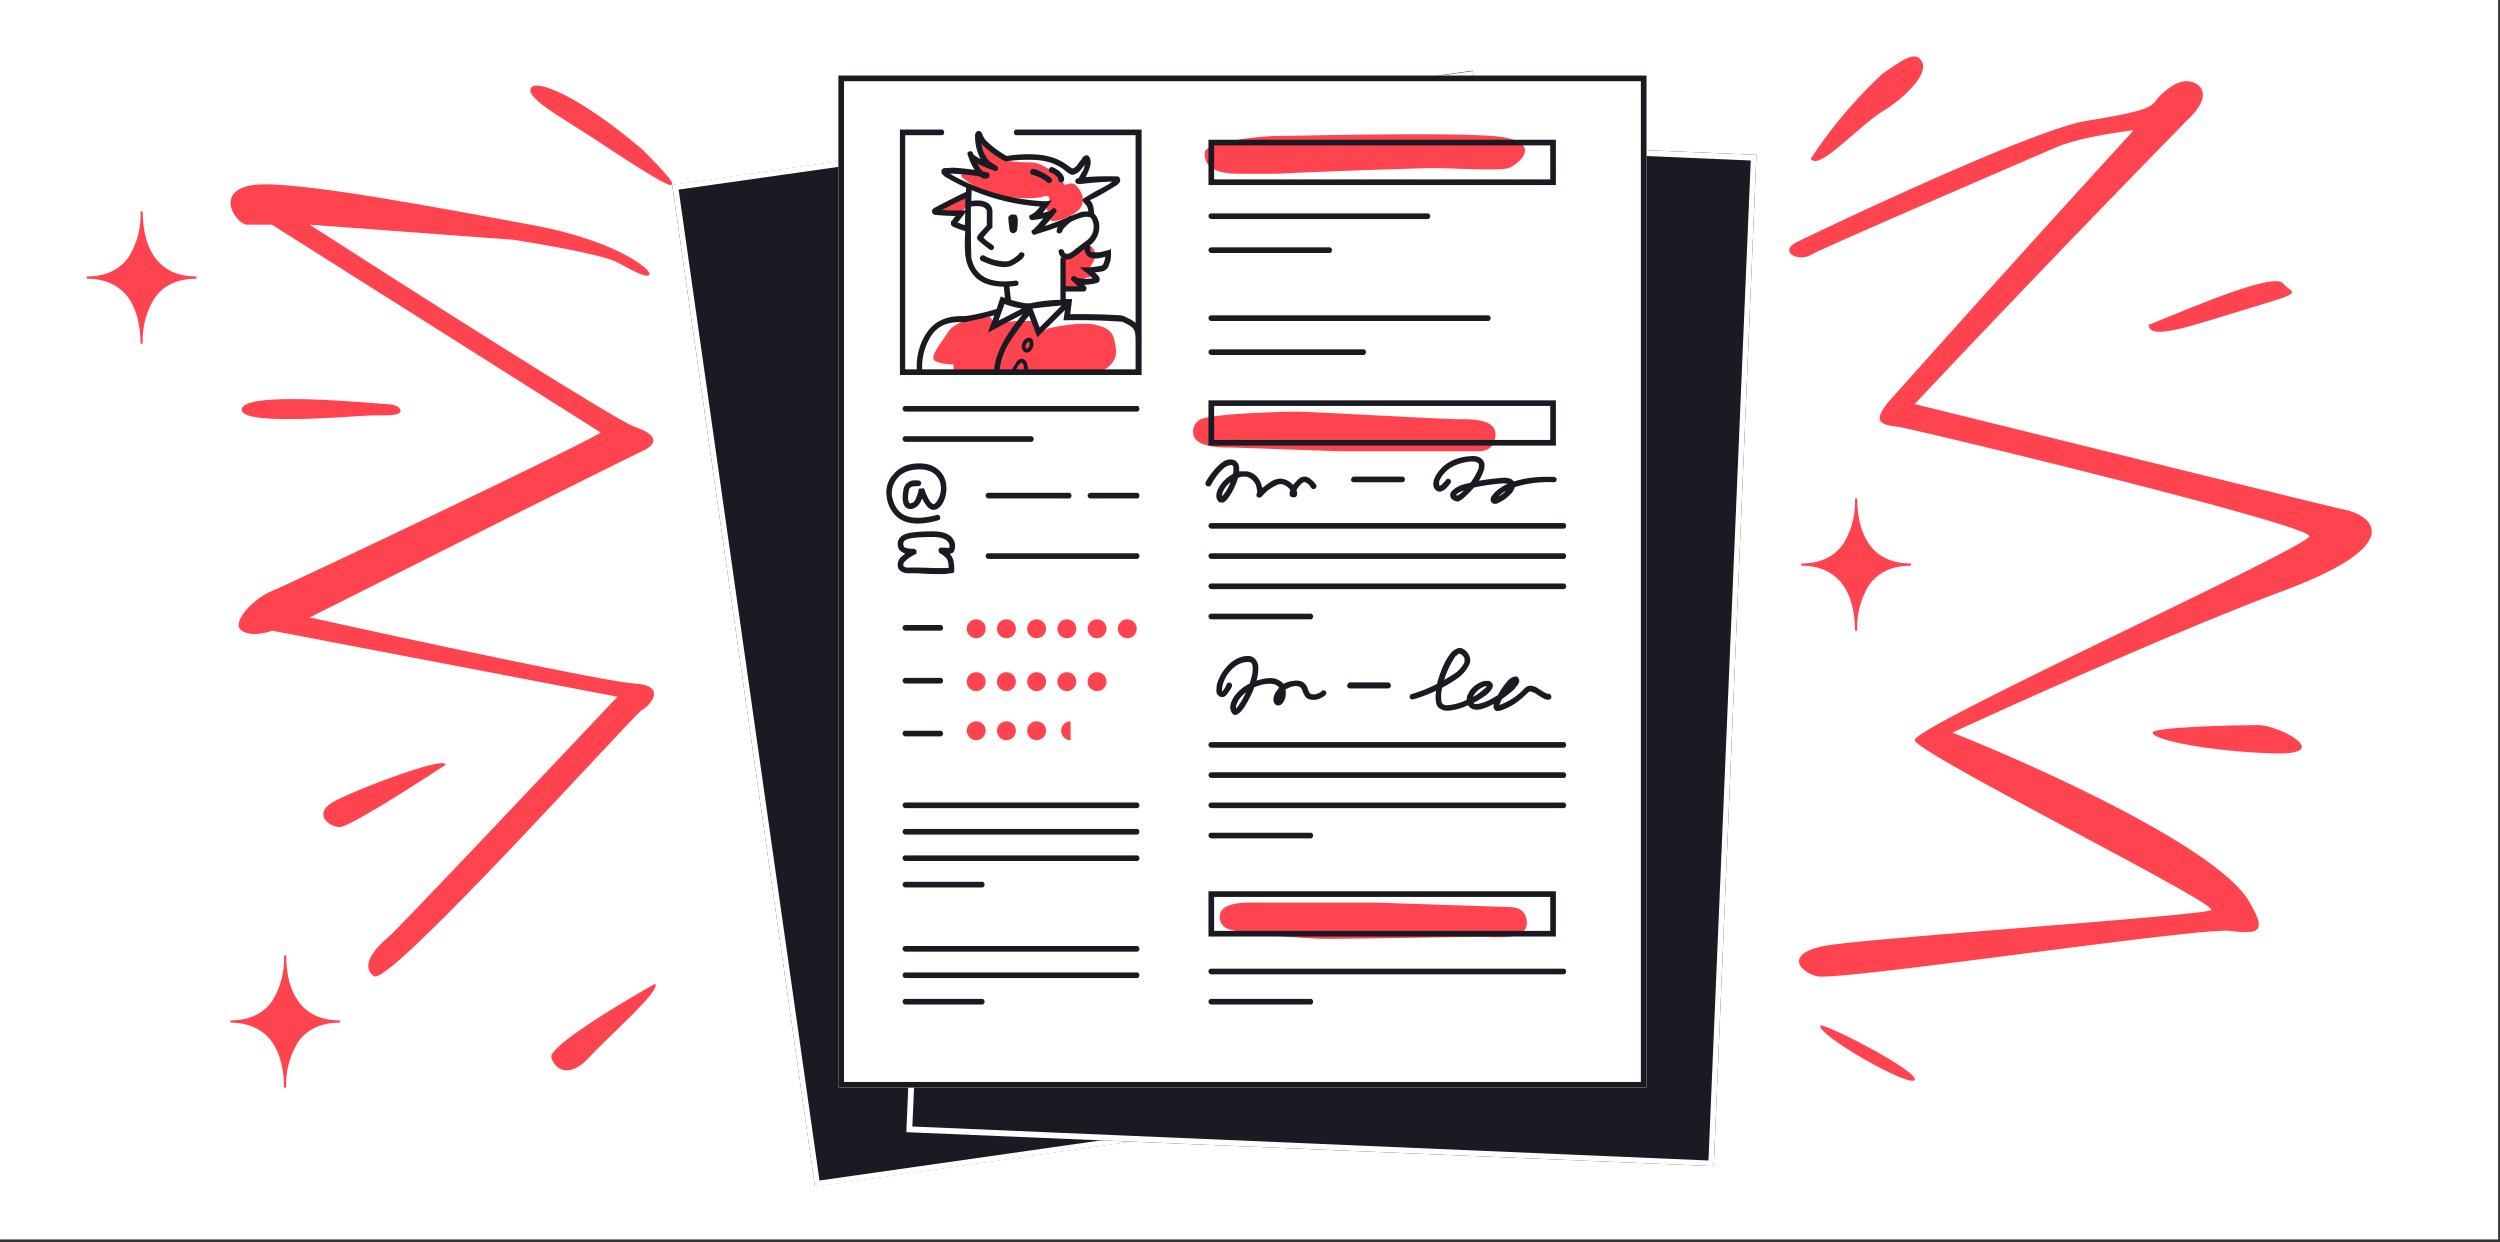 <svg xmlns="http://www.w3.org/2000/svg" width="662" height="329" fill="none"><rect width="100%" height="100%" fill="#333333" stroke="none"/><path fill="#fff" d="M0 0h661.5v328.2H0z"/><path fill="#1A1B22" d="m178 49 212-30.3L427.6 284l-211.8 30.2L178 48.9z"/><path fill="#fff" fill-rule="evenodd" d="M388.6 20.5 179.7 50.2 217 312.6l209-29.8zM178 48.9l37.8 265.4L427.6 284 390 18.8z" clip-rule="evenodd"/><path fill="#1A1B22" d="m251.3 32 213.8 9-11.3 267.8-213.8-9z"/><path fill="#fff" fill-rule="evenodd" d="m463.6 42.5-210.8-9-11.2 264.8 210.8 9zM251.3 32 240 299.8l213.8 9L465.1 41z" clip-rule="evenodd"/><path fill="#fff" d="M222 20h214v268H222z"/><path fill="#1A1B22" fill-rule="evenodd" d="M434.5 21.5h-211v265h211zM222 20v268h214V20z" clip-rule="evenodd"/><path fill="#FF444F" d="M343.5 109c-3.5 0-22 .5-25.5 2-.8.3-2.4 1.6-2 4 .5 3 5.5 3.5 9 3.5s27.5 1 31.5 1h35c1.5 0 4.5-.5 4.5-4.5s-6-4-10-4-39-2-42.5-2m7.3 139.6c-3.5 0-22.3-1.2-25.8-2.7a3.3 3.3 0 0 1-1.9-3.9c.6-2.8 5.7-3.1 9.2-3h32l35.6 1.2c1.5 0 4.5.6 4.4 4.4s-6.2 3.7-10.3 3.5c-4-.1-39.6.6-43.2.5M380 44.5c-3.5 0-32.5 1-41.5 1.5H328c-8 0-9-3-9-5.5 0-3 15-4.5 19.5-4.5s42.5-1 56.5 0 8 7 4.5 8.5c-2 .8-16 0-19.5 0M249.5 55l6.5-3.5.5 3-2 1.5H249zm5-8.5c0-.8 2.7-.3 4 0l-1-4 4 1-2-6.5 7 5.5c.7.2 2.9.5 6.5.5s7.5 4 9 6c1.5-.5 2.5-1 4 1.5 3 5-3.5 7.5-6.5 8s0-2.5-1.5-2.5c-1.2 0-1-1.7-.5-2 .7-1.3.5-2.5-1-2-2.7 1-10.7.3-14.5-.5-2.5-1.3-7.5-4.2-7.5-5M290 68c.4-1.6-1.2-3-2-3.5l-4 3h-2.5v9a27 27 0 0 1 4.5-.5c2 0 0-2.5 2-2.5 1.6 0 .7-1.3 0-2 .5-.5 1.6-1.9 2-3.5m-29.5 16c3 0 1-.5 2.5 1v1c1.5-.3 4.9-1 6.5-1h4.5l1.5 3 2-1c2.8-.7 9.3-1.8 12.5-1 4 1 5 2 5.5 6.5.4 3.6-2.8 5.5-4.5 6l-38.5-.5v-1.5c-1.2 0-3.8-.2-5-1-1.5-1 2-5 3.5-7.5s6.5-4 9.5-4"/><path fill="#1A1B22" fill-rule="evenodd" d="M269.7 96.7a8 8 0 0 0-.7 1.5l-1-.4a9 9 0 0 1 1-1.6c.1-.3.3-.6.6-.8a1.23 1.23 0 0 1 1.9.1c.3.2.4.6.5.9l.2 1c0 .3 0 .7-.3 1l-.8-.8v-.2a2 2 0 0 0-.3-1.2c-.1-.2-.2-.2-.3-.2l-.3.2a3 3 0 0 0-.5.5" clip-rule="evenodd"/><path fill="#1A1B22" fill-rule="evenodd" d="M277.8 44.7c.2-.4.6-.6 1-.4a7 7 0 0 1 1.7 1c.6.5 1.3 1.3 1.3 2.2a.8.8 0 0 1-1.6 0c0-.3-.1-.6-.6-1s-1-.7-1.4-.8a.7.7 0 0 1-.4-1m-5 .8c0-.4.3-.8.7-.8l.5.1.6.2a17 17 0 0 1 3 1.6c.4.3.9.6 1 1a.8.8 0 0 1-1.3.7l-.6-.5a11.2 11.2 0 0 0-2.6-1.3l-.5-.2h-.1a.8.8 0 0 1-.8-.8zm-16.3 3.8c.4 0 .8.3.8.7l-.1 3.2c.8-.1 2-.2 3 0 .7.2 1.3.4 1.8.9s.8 1.1.8 1.9v4.3l-.3.2a37 37 0 0 0-2.1 2.4l.7.7 1.8 1.3a.7.7 0 1 1-.8 1.2 33 33 0 0 1-3.1-2.5s-.3-.3-.3-.6l.2-.6.3-.4.7-.8 1.4-1.5V56a1 1 0 0 0-.4-.8 2 2 0 0 0-1-.5c-.8-.2-2-.1-2.8 0a438 438 0 0 0 .1 13.6c.3 1 .7 2.8 2.3 4.2 1.5 1.4 4.3 2.5 9.4 1.8a.7.7 0 1 1 .2 1.4l-1.8.2.4 3.5a33 33 0 0 0 3.8.9h1.3a41.4 41.4 0 0 1 8-.9V68.5a.8.8 0 0 1 1.4 0v7.3h3.2a32 32 0 0 0-1.7-1.6l-.1-.2a.8.8 0 0 1 1.2-.8 6 6 0 0 1 .5.4l.7.1a10.6 10.6 0 0 0 3.3 0l-.3-.3c-.5-.5-1-1-1.5-1.3l-1.6-1.3h2.1c.8 0 2.7-.2 3.8-.5l.3-.3.4-1 .2-1-1.3.3a6 6 0 0 1-2.6 0c-.9-.4-1.3-1-1.5-1.5-.2-.6-.1-1.2 0-1.5a.7.7 0 1 1 1.4.4v.6c0 .2.2.4.5.5h2l2-.5 1-.3v1c0 .6 0 1.6-.3 2.5l-.5 1.3c-.3.4-.6.7-1.2 1-.6.1-1.5.3-2.3.3a9.5 9.5 0 0 1 1.2 1.3l.1.6c0 .4-.2.6-.3.7l-.3.2a12.8 12.8 0 0 1-3.5.5 6 6 0 0 1 .6.7v.3a.8.8 0 0 1-.7.8h-4.8v2h1.7l-.5 4a171 171 0 0 1 13.3.3c.4 0 .8.2 1.1.3l.6.3c.8.4 1.7.8 2.4 1.5 1 1 1.4 2.3 1.4 4.4a.8.8 0 0 1-1.4 0c0-1.9-.5-2.8-1-3.3-.6-.5-1.2-.8-2-1.2l-.6-.3a171 171 0 0 0-14.6-.4h-1l.4-2.7-7.3 7.2-2.2-5.7c-1.3 1.5-3.2 4-4.9 6.6a17.1 17.1 0 0 0-2.9 7.8.8.8 0 0 1-1.4 0c0-2.6 1.4-5.8 3-8.6 1.5-2.4 3.2-4.6 4.5-6.2l-9.2 4.9 1.7-4.6a144 144 0 0 1-7.8 1.8h-.4c-2 0-6-.2-8.5 3.6a15.2 15.2 0 0 0-2.4 9 .7.7 0 1 1-1.4.2c-.2-1.8 0-6.2 2.6-10 3-4.5 7.9-4.4 9.7-4.4h.4l1.4-.2a56 56 0 0 0 7-1.7l1.1-3.3.8.3.3.1-.3-3c-3.5 0-5.8-1-7.3-2.3a9.3 9.3 0 0 1-2.7-4.9l-.2-1.2a42.5 42.5 0 0 1 0-6.3 24.5 24.5 0 0 1-3.3-1.2l-.5-.5V59c0-.2 0-.4.2-.5a17 17 0 0 0 1-1.3 83 83 0 0 1-5.5-.3l-.4-.2s-.3-.3-.3-.7v-.4l.2-.2.3-.3.8-.4a190 190 0 0 1 7.7-3.9V50c0-.4.3-.8.7-.7m-.8 3.2a183 183 0 0 0-6.3 3.1 39 39 0 0 0 5.1.1h1.1v-3.2zm-.1 3.8-.5.7a79 79 0 0 1-1.6 2h.4c.5.3 1.1.5 1.6.6zm17.8 25.4 1.9 5 5.8-5.8a193 193 0 0 0-7.7.8m-2.8 0a21.8 21.8 0 0 1-4.6-1.2l-1.6 4.4zm-3.4-24.4c0-.1.3-.5.8-.5h.5c.5 0 .8.3.8.5l.2.6V59a9 9 0 0 1-.2 1.9c0 .1 0 .3-.3.5-.2.2-.6.5-1 .3a1 1 0 0 1-.6-.6 2.2 2.2 0 0 1-.1-.6v-.1a25 25 0 0 1-.3-2.6c0-.2 0-.4.2-.6zm3.3 9.5c.4 0 .8.3.8.7l-.2.4-.1.3-.5.5c-.4.3-1 .8-2.1 1.4-1.3.8-3 .7-4.4.4-1.5-.3-3-.9-3.8-1.3a.8.8 0 1 1 .6-1.4c.8.4 2.1 1 3.5 1.2 1.4.3 2.6.3 3.3-.1a13.5 13.5 0 0 0 2.2-1.6c0-.3.4-.5.7-.5m-30.4 74.5q2.1-.6 6.9-.6c2.7 0 4.4.7 5.2 1.8.9 1.1.8 2.4.5 3.3-.2.6-.8.8-1.2.8l.4.6c.6.8.8 2 .8 3.8 0 .4-.2.6-.3.7a1 1 0 0 1-.3.1h-.4l-1.3.2a82 82 0 0 1-7.6-.2h-2.3c-.8 0-1.5-.2-2-.6-.6-.4-.8-1-.8-1.7a3 3 0 0 1 1-2.1l1-.8a3 3 0 0 1-.8-.4c-.8-.4-1.2-1.2-1.2-2.2 0-.6.2-1.2.7-1.7.4-.5 1-.8 1.7-1m-.6 2c-.2.1-.3.3-.3.7 0 .6.2.8.4 1 .3.1 1 .3 1.9.3h.4l.4.1.4.4v.7a1 1 0 0 1-.4.3 5 5 0 0 1-.5.3h-.1l-.6.4a6 6 0 0 0-1.3 1c-.4.3-.6.6-.6 1s.1.5.2.5c.1.1.4.3 1.1.3a107 107 0 0 1 6.3.1 82 82 0 0 0 4.4 0c0-1.3-.2-2-.5-2.4-.3-.5-.8-.8-1.4-1.3h-.2l-.3-.3-.2-.3-.1-.4a.8.8 0 0 1 .6-.7h.9a16 16 0 0 0 1.3.1c.2-.5.2-1.1-.3-1.6-.4-.6-1.5-1.3-4-1.3-3.3 0-5.3.2-6.5.5-.6.2-.9.4-1 .6m171-104.8h-89v9h89zM320 37v12h92V37zm90.5 70.5h-89v9h89zM320 106v12h92v-12zm90.5 131.5h-89v9h89zM320 236v12h92v-12zm0-178.7c0-.5.3-.8.8-.8h57.4a.8.8 0 0 1 0 1.5h-57.4a.8.8 0 0 1-.8-.8zm0 27c0-.5.3-.8.8-.8h73.4a.8.8 0 0 1 0 1.5h-73.4a.8.8 0 0 1-.8-.8zm-81 24c0-.5.3-.8.8-.8h61.4a.8.8 0 0 1 0 1.5h-61.4a.8.8 0 0 1-.8-.8zm0 105c0-.5.3-.8.8-.8h61.4a.8.8 0 0 1 0 1.5h-61.4a.8.8 0 0 1-.8-.8zm22-66c0-.5.3-.8.8-.8h39.4a.8.8 0 0 1 0 1.5h-39.4a.8.8 0 0 1-.8-.8zm27-16c0-.5.3-.8.8-.8h12.4a.8.8 0 0 1 0 1.5h-12.4a.8.8 0 0 1-.8-.8zm-27 0c0-.5.3-.8.8-.8h21.4a.8.8 0 0 1 0 1.5h-21.4a.8.8 0 0 1-.8-.8zm-22 89c0-.5.3-.8.8-.8h61.4a.8.8 0 0 1 0 1.5h-61.4a.8.8 0 0 1-.8-.8zm0 31c0-.5.3-.8.8-.8h61.4a.8.8 0 0 1 0 1.5h-61.4a.8.8 0 0 1-.8-.8zm0-24c0-.5.3-.8.8-.8h61.4a.8.8 0 0 1 0 1.5h-61.4a.8.8 0 0 1-.8-.8zm0 31c0-.5.3-.8.8-.8h61.4a.8.8 0 0 1 0 1.5h-61.4a.8.8 0 0 1-.8-.8zm0-24c0-.5.3-.8.8-.8h20.4a.8.8 0 0 1 0 1.5h-20.4a.8.8 0 0 1-.8-.8zm0-40c0-.5.3-.8.8-.8h9.4a.8.8 0 0 1 0 1.5h-9.4a.8.8 0 0 1-.8-.8zm0-14c0-.5.3-.8.8-.8h9.4a.8.8 0 0 1 0 1.5h-9.4a.8.8 0 0 1-.8-.8zm0-14c0-.5.3-.8.8-.8h9.4a.8.8 0 0 1 0 1.5h-9.4a.8.8 0 0 1-.8-.8zm0 99c0-.5.3-.8.8-.8h20.4a.8.8 0 0 1 0 1.5h-20.4a.8.8 0 0 1-.8-.8zm81-126c0-.5.3-.8.8-.8h93.4a.8.8 0 0 1 0 1.5h-93.4a.8.8 0 0 1-.8-.8zm0 58c0-.5.3-.8.8-.8h93.4a.8.8 0 0 1 0 1.5h-93.4a.8.8 0 0 1-.8-.8zm0-50c0-.5.3-.8.8-.8h93.4a.8.8 0 0 1 0 1.5h-93.4a.8.8 0 0 1-.8-.8zm0 58c0-.5.3-.8.8-.8h93.4a.8.8 0 0 1 0 1.5h-93.4a.8.8 0 0 1-.8-.8zm0-50c0-.5.3-.8.8-.8h93.4a.8.8 0 0 1 0 1.5h-93.4a.8.8 0 0 1-.8-.8zm0 102c0-.5.3-.8.8-.8h93.4a.8.8 0 0 1 0 1.5h-93.4a.8.8 0 0 1-.8-.8zm0-44c0-.5.3-.8.8-.8h93.4a.8.8 0 0 1 0 1.5h-93.4a.8.8 0 0 1-.8-.8zm0-50c0-.5.3-.8.8-.8h26.4a.8.8 0 0 1 0 1.5h-26.4a.8.8 0 0 1-.8-.8zm0 102c0-.5.3-.8.8-.8h26.4a.8.8 0 0 1 0 1.5h-26.4a.8.8 0 0 1-.8-.8zm0-44c0-.5.3-.8.8-.8h26.4a.8.8 0 0 1 0 1.5h-26.4a.8.8 0 0 1-.8-.8zm0-155c0-.5.3-.8.8-.8h31.4a.8.8 0 0 1 0 1.5h-31.4a.8.8 0 0 1-.8-.8zm0 27c0-.5.3-.8.8-.8h40.4a.8.8 0 0 1 0 1.5h-40.4a.8.8 0 0 1-.8-.8zm-81 23c0-.5.3-.8.8-.8h33.4a.8.8 0 0 1 0 1.5h-33.4a.8.8 0 0 1-.8-.8z" clip-rule="evenodd"/><path fill="#1A1B22" fill-rule="evenodd" d="M238.3 34.3h11.2a.8.8 0 0 1 0 1.5h-9.8v62h61v-62H269a.8.8 0 0 1 0-1.5h33.3v65h-64z" clip-rule="evenodd"/><path fill="#FF444F" d="M261 166.5a2.5 2.5 0 1 1-5 0 2.5 2.5 0 0 1 5 0m0 14a2.5 2.5 0 1 1-5 0 2.5 2.5 0 0 1 5 0m0 13a2.5 2.5 0 1 1-5 0 2.5 2.5 0 0 1 5 0m8-27a2.5 2.5 0 1 1-5 0 2.5 2.5 0 0 1 5 0m0 14a2.5 2.5 0 1 1-5 0 2.5 2.5 0 0 1 5 0m0 13a2.5 2.5 0 1 1-5 0 2.5 2.5 0 0 1 5 0m8-27a2.5 2.5 0 1 1-5 0 2.5 2.5 0 0 1 5 0m0 14a2.5 2.5 0 1 1-5 0 2.5 2.5 0 0 1 5 0m0 13a2.5 2.5 0 1 1-5 0 2.5 2.5 0 0 1 5 0m6.5 0v2.5a2.5 2.5 0 1 1 0-5zm1.5-27a2.5 2.5 0 1 1-5 0 2.5 2.5 0 0 1 5 0m0 14a2.5 2.5 0 1 1-5 0 2.5 2.5 0 0 1 5 0m8-14a2.5 2.5 0 1 1-5 0 2.5 2.5 0 0 1 5 0m0 14a2.5 2.5 0 1 1-5 0 2.5 2.5 0 0 1 5 0m8-14a2.5 2.5 0 1 1-5 0 2.5 2.5 0 0 1 5 0"/><path fill="#1A1B22" fill-rule="evenodd" d="M236.3 126c1.4-2 3.7-3.3 7.2-3.3 1.9 0 3.4.5 4.5 1.3a6 6 0 0 1 2.3 3.1c.7 2.4.2 5.2-1.2 6.9-.6.7-1.4 1.1-2.2 1a3 3 0 0 1-1.7-1.3 9 9 0 0 1-1-1.7l-.2.4c-.4 1-1.2 2-2.3 2.3a2 2 0 0 1-1.8-.3c-.5-.4-.7-1-.8-1.6-.2-1 0-2.4.2-3.5.3-1.1 1.2-1.7 2-2 .9-.2 1.7-.1 2.3 0a.8.8 0 0 1-.2 1.4l-1.7.1c-.5.2-.9.4-1 .9-.2 1-.3 2-.2 2.8l.3.7c.1 0 .2.2.5 0 .5 0 1-.5 1.3-1.4.4-.8.6-1.8.7-2.4l1.4-.1c.3 1.1 1 2.6 1.6 3.5.4.5.7.6.9.7 0 0 .3 0 .7-.5a6 6 0 0 0 1-5.4c-.4-1-.9-1.7-1.7-2.3-.9-.6-2-1-3.7-1-3 0-5 1.1-6 2.5a6.1 6.1 0 0 0-1.3 4.6c.3 1.4.9 3.3 2.5 4.5s4.5 1.8 9.6.4a.8.8 0 0 1 .4 1.4c-5.4 1.6-8.8 1-10.9-.6a8.3 8.3 0 0 1-3-5.5c-.3-1.7 0-3.9 1.5-5.7zm154.9-3.5c-.3-.2-.8-.3-1.6-.3-3.6.3-6 1.7-7.2 3.2-.7.7-1 1.5-1.3 2v1.2l.5-.1 1.3-1.4a.7.7 0 1 1 1.2.8c-.3.5-1 1.3-1.6 1.8-.4.2-.8.5-1.3.5s-1-.3-1.3-.8c-.5-.6-.4-1.5-.2-2.3.3-.9.8-1.8 1.6-2.7 1.5-1.8 4.2-3.4 8.1-3.6 1-.1 1.9 0 2.5.4.7.3 1 1 1.2 1.6 0 .7 0 1.4-.3 2a11.5 11.5 0 0 1-1.2 2.5 67 67 0 0 1 6.6-.8c1 0 1.7.2 2.2.5l.5.5c2.7-.9 6.3-1.4 10.6-1.2a.7.7 0 1 1 0 1.4c-4.4-.2-7.9.5-10.4 1.3-.1.5-.4.9-.6 1.3-.7.9-1.8 1.8-2.8 2.4l-1.4.7h-.7a1 1 0 0 1-.8-.7c-.2-.4 0-.8.1-1.2l.8-1a11 11 0 0 1 3.6-2.4l-1.2-.1a57 57 0 0 0-7.8 1.1 24 24 0 0 1-3 3l-.6.4c-.2.1-.4.3-.7.3-.5 0-1.2-.3-1.6-.7-.2-.2-.4-.6-.4-1s.2-.8.4-1a7 7 0 0 1 3-1.8l2-.5a18.7 18.7 0 0 0 2-3.4c.2-.6.2-1 .2-1.4 0-.2-.2-.4-.4-.5m-3.6 7.4a5.1 5.1 0 0 0-2.1 1.2l.4.1h.1l.4-.3c.4-.2.8-.6 1.2-1m10.9.2a8.2 8.2 0 0 0-1.8 1.5l.2-.2a10 10 0 0 0 1.7-1.2zm-75.2-5.4a17.6 17.6 0 0 0-2.6 3.7.7.7 0 1 1-1.4-.8 19 19 0 0 1 3-4c.6-.6 1.3-1.2 2-1.6.7-.3 1.6-.5 2.4-.2.7.2 1 .7 1.3 1.3.1.5.2 1.1.1 1.7h2c2.1.3 3.3 1.8 3.8 3.2l.4 1.2a19 19 0 0 1 2.8-2c.8-.3 1.7-.6 2.5-.4 1.2.2 2.2.9 2.8 1.6l.9-1c.4-.5 1-1 1.5-1.1 1-.3 1.9.2 2.4.7.7.5 1.2 1.1 1.4 1.6a.8.8 0 0 1-1.2.8c-.3-.4-.7-1-1.1-1.3-.5-.4-.8-.5-1-.4-.3 0-.6.3-1 .7a7 7 0 0 0-1 1.4l.2.6-.1.9a1 1 0 0 1-.9.4 1 1 0 0 1-1-.6v-.8l.2-.5a4 4 0 0 0-2.3-1.6c-.4 0-1 0-1.6.4-.7.3-1.4.8-2 1.2a18 18 0 0 0-1.8 1.8h-.2l-.1.2-.7-.1a.8.8 0 0 1-.2-1v-.1h.1v-.6l-.3-1.5c-.5-1-1.3-2-2.7-2.3-.7 0-1.4 0-2.1.4a17.6 17.6 0 0 1-2.8 5.6c-.4.4-.8.8-1.2.9l-1-.1-.5-.7c-.4-.9-.2-1.9.2-2.7a8 8 0 0 1 1.8-2.5c.6-.6 1.4-1.2 2.2-1.6l.1-.8v-1.2l-.3-.3c-.4-.1-.8 0-1.3.2-.6.2-1.1.7-1.7 1.3m2.5 3a6.5 6.5 0 0 0-1.9 2.4c-.3.6-.3 1-.3 1.3l.2-.2a12.4 12.4 0 0 0 2-3.4zm32-.7c0-.4.3-.8.7-.8h13a.8.8 0 0 1 0 1.5h-13a.8.8 0 0 1-.8-.7zm27.9 44.8c.5-.3 1.1-.3 1.7 0a4 4 0 0 1 1.7 1.9 3 3 0 0 1 0 2.2 9.5 9.5 0 0 1-3.4 3.9c-1.1.8-2.5 1.6-3.8 2.3a9.8 9.8 0 0 0-.2 3.7c.1.4.3.6.5.7.3.2.8.3 1.4.2a13.5 13.5 0 0 0 4.8-1.4c0-.5 0-1 .3-1.4.4-1 1.1-1.8 1.9-2.4s1.7-1 2.5-1.2h1.2c.5.2.8.5 1 1 0 .4 0 .7-.2 1a3 3 0 0 1-.4.6c-.4.5-.9 1-1.5 1.4-.9.6-1.9 1.3-3 1.8 0 .2.2.3.5.3.4 0 .9 0 1.5-.2 1.2-.3 2.6-1 4-1.9l.4-.2a21.4 21.4 0 0 1 2.8-4c.4-.3.8-.7 1.2-.8l.7-.2c.4 0 .6.2.8.5s.2.6.2.9l-.3.7-1.1 1.4c-.9.8-2 1.7-3.2 2.5l-.7 1.6a17 17 0 0 0 6.5-4.2c.6-.7 1.3-1 2-.9.8.1 1.4.4 1.9.8l.7.4.8.5c.5.3.8.4 1.1.4a.8.8 0 0 1 0 1.6c-.7 0-1.4-.4-1.9-.7a15 15 0 0 1-1.5-1l-1.2-.5c-.2 0-.5 0-.9.4-2 2-4.1 3.7-7.3 4.7l-.8.1a1 1 0 0 1-.7-.5c-.2-.3-.2-.5-.2-.8v-.6c-1 .6-2 1-3 1.3-.6.2-1.3.3-2 .2a2.3 2.3 0 0 1-1.7-1.1h-.2a15 15 0 0 1-5 1.4c-.7 0-1.4 0-2-.4-.7-.3-1.2-.9-1.3-1.6-.2-1-.2-2 0-3.3a39 39 0 0 1-6.1 2.3.7.7 0 1 1-.4-1.4c2-.6 4.4-1.5 6.7-2.7.4-1.5.9-3 1.5-4.4a15 15 0 0 1 2.3-3.9 4 4 0 0 1 1.4-1m-3.4 8.3 2.5-1.5a8.2 8.2 0 0 0 3-3.2v-1.1c-.2-.4-.5-.8-1.2-1.2h-.3l-.9.7a23.8 23.8 0 0 0-3 6.3zm7.7 4.5a19.6 19.6 0 0 0 3.5-2.6l.2-.3h-.3a5 5 0 0 0-1.9 1c-.6.5-1.2 1.2-1.4 1.8zm-66.4-1.5.2-.2c.4-.4.8-1.1 1-1.7a.7.7 0 1 1 1.4.6 8 8 0 0 1-1.3 2c-.2.4-.6.7-1.1.8l-.8-.1-.6-.6c-.3-.3-.3-.8-.3-1.2l.1-1.4c.3-1 .8-2.2 1.5-3.3 1.4-2.1 3.7-4.3 6.8-4.3.9 0 1.6.4 2 1 .5.6.7 1.3.7 2.1 0 1-.1 2.2-.5 3.4l1.6-.4c1.9-.4 3.3-.3 4.3.3.6.3 1 .6 1.3 1 .7-.4 1.5-.7 2.5-.8 1.1-.2 2 0 2.6.3.6.4 1 1 1.2 1.5l.2.6.3.6c.1.3.3.4.5.5 1.2.3 2.4-.4 2.8-.8a.7.7 0 1 1 1 1c-.6.6-2.2 1.7-4.2 1.2-.8-.2-1.2-.7-1.4-1.2l-.4-.7v-.1l-.2-.5c-.2-.4-.3-.6-.6-.8-.2-.1-.7-.3-1.6-.2-.9.2-1.6.5-2.2.9a5 5 0 0 1-.2 2.6c-.2.4-.3.7-.6 1-.2.3-.6.6-1.1.6-.4 0-.8-.2-1-.5s-.3-.7-.3-1c0-.6.2-1.3.6-2l.9-1.2a2 2 0 0 0-.8-.7c-.6-.3-1.6-.5-3.2-.2-1 .2-1.8.5-2.6.8v.1c-.7 1.9-1.7 3.7-2.5 5a9 9 0 0 1-1.3 1.6l-.7.5c-.2.1-.6.2-1 0-.7-.6-.9-1.5-.8-2.3s.5-1.7 1.1-2.6c.9-1.2 2.2-2.4 4-3.3.5-1.6.9-3 .8-4.1 0-.7-.1-1-.3-1.3-.2-.2-.4-.3-.9-.3-2.4 0-4.3 1.6-5.6 3.5-.6 1-1 2-1.2 2.8l-.1 1a1.5 1.5 0 0 0 0 .5m6.4.2q-1.2.9-1.8 1.8c-.6.8-.8 1.5-.9 2v.5c.3-.2.6-.7 1-1.3.6-.8 1.1-1.9 1.7-3m26.8-1.8c0-.4.3-.8.7-.8h10a.8.8 0 0 1 0 1.6h-10a.8.8 0 0 1-.8-.8zM260 35.2l.2.6c.2.4.5 1 1 1.5a25.5 25.5 0 0 0 5.4 4c2.2-.4 7-.8 10.6 0A13.7 13.7 0 0 1 283 44l.6.4.3.2c.4 0 .8-.3 1.2-.7l1-1.4h.1l.4-.6c0-.2.3-.4.5-.6l.5-.2c.3 0 .5.1.7.3l.3.4.1.4c.2.6.1 1.2 0 1.7a15 15 0 0 1-1.2 3 84 84 0 0 1 8.1-.2c.3 0 .5 0 .8.3.2.3.3.7.2 1 0 .2-.2.4-.4.6l-.4.4a143 143 0 0 1-5.1 3l-1.2.6-.9.4.3.3c.4.6.8 1.6.8 3.2a5 5 0 0 1 1.4 3.6 6 6 0 0 1-2.7 5c-1.1.7-2 1.4-2.5 1.9l-1 .7c-.8.6-1.4 1-2.4 1-.8 0-1.4-.4-1.8-1-.3-.4-.4-1-.4-1.3a.8.8 0 0 1 1.4 0l.2.5c.1.1.2.3.6.3.5 0 .9-.2 1.6-.7l.7-.6 2.8-2.1c1.5-1.1 2-2.5 2-3.7 0-1.3-.5-2.3-1-2.6l-.8-.1a6 6 0 0 0-1.3.2 14 14 0 0 0-3 1.2 12.5 12.5 0 0 0-1.9 1.8l-.4.8a.8.8 0 0 1-1.4 0c0-.5.1-1 .4-1.3a161 161 0 0 1-6.1 2l-.2.1a.8.8 0 0 1-.6-.4.8.8 0 0 1 0-.9h.2l.2-.2.3-.3.7-.7 1.6-1.9a26 26 0 0 1-3 .5l-.4-.1-.3-.4a.8.8 0 0 1 .2-.9h.1l.4-.2.7-.5a8.7 8.7 0 0 0 1.4-1.5 57.2 57.2 0 0 1-25.3-8l-.6-.6-.2-.3v-.7c.2-.4.5-.5.7-.6h.6l1.7-.1a55 55 0 0 1 5.8.6 14.2 14.2 0 0 1-1.7-3.6l-.2-.5v-.5l.4-.3c.5-.2.8.1.8.1a.8.8 0 0 1 .2.2v.1a4 4 0 0 1 .1.3l.3.3a8.4 8.4 0 0 0 1.7 1l-.2-.3a13.1 13.1 0 0 1-1.3-6.2l.2-.5.4-.4h.7l.3.3zm-.4 11.7a2.4 2.4 0 0 0 2 .3l.3-.2a.8.8 0 0 0 0-.9.8.8 0 0 0-.3-.4l-.5-.1a13 13 0 0 0-.8-.2l-.5-.5c-.4-.4-.7-1-1-1.6a32 32 0 0 0 4.8 2c.1 0 .4 0 .6-.3a.8.8 0 0 0-.2-1l-.1-.1-1-.6a4.7 4.7 0 0 1-2-2.2c-.5-1-.8-2-1-3l.2.2a27 27 0 0 0 6 4.4h.5c2-.3 6.8-.7 10.2 0a12.2 12.2 0 0 1 5.4 2.6l.5.4.6.4.7.2h.1a4 4 0 0 0 2-1.2l1.1-1.4c0 .5-.2 1-.4 1.4l-1.2 2.1h-.2a.7.7 0 1 0 .2 1.5h.8a87 87 0 0 1 8.1-.6q-.9.75-2.4 1.5l-2.1 1.1a178 178 0 0 0-3 1.8s-.3.2-.3.5.2.5.3.6l.2.3.4.4c.2.3.5.7.6 1.7h-.4c-.5 0-1.1 0-1.7.2l-2.6 1h-.3l-.4.3-.2.1-1.2.5a129 129 0 0 1-4.8 1.8 102 102 0 0 0 3.2-3.9l-.1-.5a.8.8 0 0 0-1-.3l-.2.2a5 5 0 0 0-.4.4l-.6.2-1.4.4 1.5-2 .9-1.3-1.6.2a55.7 55.7 0 0 1-25.4-7.3h.8a53 53 0 0 1 7.4.8zM272 92.3c.3-.2.5-.4.6-.7v-.9l-.1-.2h-.3l-.5.7c-.2.4-.2.7-.1.9 0 .2.1.2.2.2h.3zm-.6 1c.8.3 1.7-.3 2.1-1.3s.1-2.2-.6-2.5c-.8-.3-1.8.3-2.2 1.4-.4 1 0 2 .7 2.4" clip-rule="evenodd"/><path fill="#FF444F" d="M61 270.5c10.8 0 14.5-8.4 14.5-17.5 0 9.1 3.7 17.5 14.5 17.5-10.8 0-14.5 8.4-14.5 17.5 0-9-3.7-17.5-14.5-17.5"/><path fill="#FF444F" fill-rule="evenodd" d="M61 270.8v-.6c5.3 0 8.9-2 11.1-5.2a21 21 0 0 0 3.1-12h.6c0 4.5.9 8.9 3.1 12 2.2 3.2 5.8 5.2 11.1 5.2v.6c-5.3 0-8.9 2-11.1 5.2a21 21 0 0 0-3.1 12h-.6c0-4.4-.9-8.8-3.1-12-2.2-3.1-5.8-5.2-11.1-5.2M75.5 284c.4-3.1 1.3-6 3-8.3 1.8-2.7 4.6-4.5 8.4-5.2-3.8-.7-6.6-2.5-8.4-5.2a18.7 18.7 0 0 1-3-8.3c-.4 3.1-1.4 6-3 8.3a12.4 12.4 0 0 1-8.4 5.2c3.8.7 6.6 2.6 8.4 5.3 1.6 2.3 2.6 5.2 3 8.2" clip-rule="evenodd"/><path fill="#FF444F" d="M23 73.5c10.8 0 14.5-8.4 14.5-17.5 0 9.1 3.7 17.5 14.5 17.5-10.8 0-14.5 8.4-14.5 17.5 0-9-3.7-17.5-14.5-17.5"/><path fill="#FF444F" fill-rule="evenodd" d="M23 73.8v-.6c5.3 0 8.9-2 11.1-5.2a21 21 0 0 0 3.1-12h.6c0 4.5.9 8.9 3.1 12 2.2 3.2 5.8 5.2 11.1 5.2v.6c-5.3 0-8.9 2-11.1 5.2a21 21 0 0 0-3.1 12h-.6c0-4.4-.9-8.8-3.1-12-2.2-3.1-5.8-5.2-11.1-5.2M37.5 87c.4-3.1 1.3-6 3-8.3 1.8-2.7 4.6-4.5 8.4-5.2-3.8-.7-6.6-2.5-8.4-5.2a18.7 18.7 0 0 1-3-8.3c-.4 3.1-1.4 6-3 8.3a12.4 12.4 0 0 1-8.4 5.2c3.8.7 6.6 2.6 8.4 5.3 1.6 2.3 2.6 5.2 3 8.2" clip-rule="evenodd"/><path fill="#FF444F" d="M477 149.5c10.8 0 14.5-8.4 14.5-17.5 0 9.1 3.7 17.5 14.5 17.5-10.8 0-14.5 8.4-14.5 17.5 0-9-3.7-17.5-14.5-17.5"/><path fill="#FF444F" fill-rule="evenodd" d="M477 149.8v-.6c5.3 0 8.9-2 11.1-5.2a21 21 0 0 0 3.1-12h.6c0 4.5.9 8.9 3.1 12 2.2 3.2 5.8 5.2 11.1 5.2v.6c-5.3 0-8.9 2-11.1 5.2a21 21 0 0 0-3.1 12h-.6c0-4.4-.9-8.8-3.1-12-2.2-3.1-5.8-5.2-11.1-5.2m14.5 13.2c.4-3.1 1.3-6 3-8.3 1.8-2.7 4.6-4.5 8.4-5.2-3.8-.7-6.6-2.5-8.4-5.2a18.7 18.7 0 0 1-3-8.3c-.4 3.1-1.4 6-3 8.3a12.4 12.4 0 0 1-8.4 5.2c3.8.7 6.6 2.6 8.4 5.3 1.6 2.3 2.6 5.2 3 8.2" clip-rule="evenodd"/><path fill="#FF444F" d="M140.5 23.5c-1 3 10 8.5 21 16 3.5 2.3 14.5 9.5 16 9.5s-.5-2.5-7.5-9.5c-16.5-14-28.5-19-29.5-16m23 46c-3.6-2-19.8-4.8-27.5-6l-54-4c26.7 17.2 81.2 51.9 86 53.5 6 2 6.5 4.5 2 6.5-3.6 1.6-60.2 30-88 44 25.7 5.7 78.8 17.1 86 17.5 9 .5 4 6 2 7s-67 73.5-71 70.5 1-8 4-10.5c2.4-2 41.3-43.2 60.5-63.5L72 167c-1.7.7-5.6 1.6-8 0-3-2 3-8.5 8-10.5s88-41.5 87-42l-87-55h-6.5c-3 0-9-9 1.5-10.5s51.5 6.5 73.5 10.5S172 71 172 72.5s-4-.5-8.5-3"/><path fill="#FF444F" d="M90 219c2.4 0 19.7-11 28-16.5 0-2.5-25 7-30 10s-1 6.5 2 6.5m56 61c-.8-2.8 18-14.2 27.5-19.5 1.5 2-12.5 14-17.5 19.5s-9 3.5-10 0M64 108.5c0-4.5 26-2.5 38-1.5 1.2 0 3.6.3 4 1.5.5 1.5-2.5 1.5-7 1.5s-35 3-35-1.5m434.5-89a124 124 0 0 0-19 22.5c2 3.5 12.5-8.5 19-12.5s12-10 10.5-13-4-1.5-10.5 3m54 12.5c-12.4 2-56.2 22.2-76.5 32-5.2 2.5 0 5.5 3.5 3.5s58-25.5 65-28.5c5.6-2.4 16-4 20.5-4.5a7726 7726 0 0 0-65 72c-4.5 5.5-1.5 6 2.5 6.5s109.5 26 109 29-105 50.5-104.5 54 81 43.5 78.5 45-92.5 7.5-102.5 9.5-7 6.5-2 8 101.5-13 109.5-12 9.5 0 5.5-7c-6.8-14-55.5-36.2-79-45.5 18-8.3 60.7-27.5 87.5-37.5C638 144 628 136.5 621 135c-5.6-1.2-78.3-19.2-114-28a5365 5365 0 0 1 72-75c8-7.5 3-10.5 0-10.5s-6.5 3-8 5-3 3-18.5 5.5"/><path fill="#FF444F" d="M604.5 75C602 72 579 82 569 86c0 4.5 12 0 27-4.5s11-3.5 8.5-6.5M598 192c-5.5 0-28 .5-28 2 0 2 15.5 5 32 5.5s1.5-7.5-4-7.5m-116 79.5c2.5 0 26.5 12.5 25 14.5s-26-12-25-14.5"/></svg>
